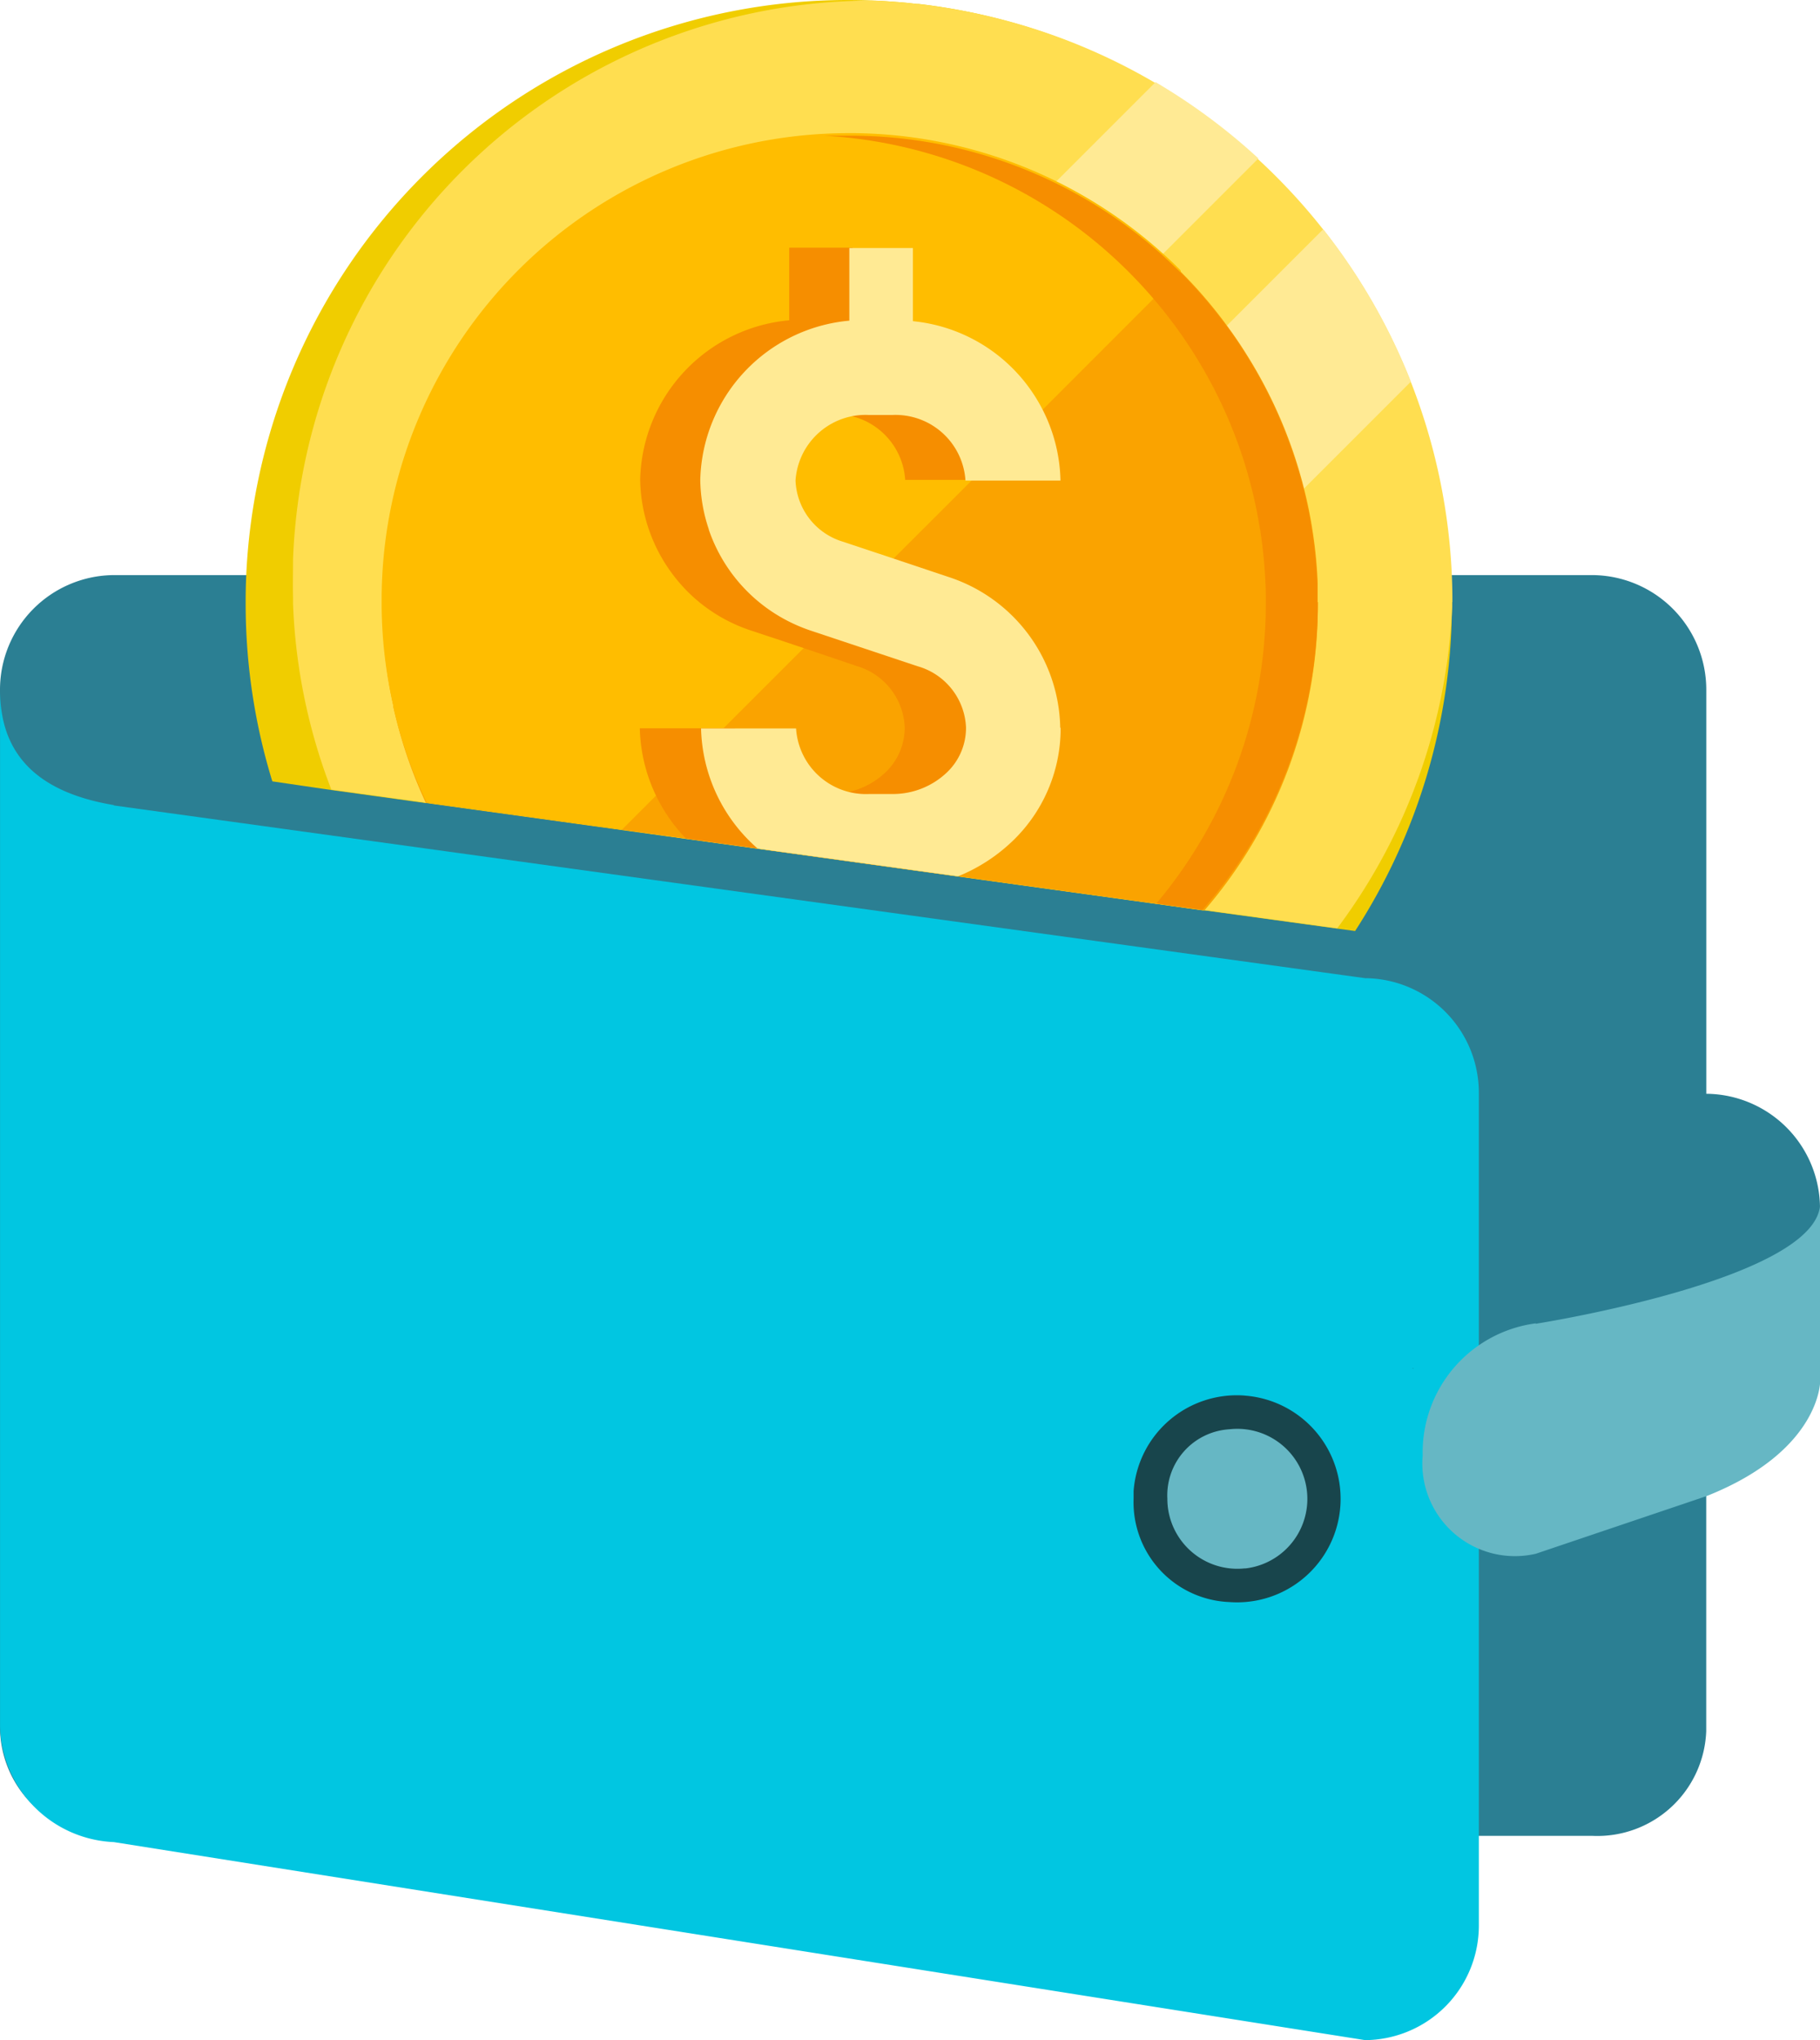 <svg xmlns="http://www.w3.org/2000/svg" xmlns:xlink="http://www.w3.org/1999/xlink" width="30.073" height="33.709" viewBox="0 0 30.073 33.709"><defs><style>.a{fill:none;}.b{clip-path:url(#a);}.c{fill:#2b7f93;}.d{fill:#01c6e1;}.e{fill:#66b7c4;}.f{fill:#18454c;}.g{fill:#f0cd00;}.h{fill:#ffde50;}.i{fill:#ffea94;}.j{fill:#faa300;}.k{fill:#ffbd00;}.l{fill:#f68e00;}</style><clipPath id="a"><rect class="a" width="30.073" height="33.709"/></clipPath></defs><g transform="translate(-243.645 -230.031)"><g transform="translate(243.646 230.031)"><g class="b"><path class="c" d="M28.193,145.023v-6.662a1.894,1.894,0,0,0-1.88-1.9H1.879a1.894,1.894,0,0,0-1.88,1.9v17.131a1.8,1.8,0,0,0,1.81,1.8l.07,0H26.314a1.8,1.8,0,0,0,1.878-1.729q0-.035,0-.07v-5.71a1.894,1.894,0,0,0,1.88-1.9v-.952a1.894,1.894,0,0,0-1.88-1.9" transform="translate(0 -126.959)"/><path class="d" d="M1.88,165.7l20.675,2.854a1.894,1.894,0,0,1,1.88,1.9V184.2a1.893,1.893,0,0,1-1.88,1.9L1.88,182.828a1.965,1.965,0,0,1-1.88-1.9V163.794c0,1.059.613,1.688,1.88,1.9" transform="translate(0 -152.392)"/><path class="e" d="M274.288,335.149a1.433,1.433,0,1,1-1.3,1.555c0-.042-.006-.085-.006-.127a1.371,1.371,0,0,1,1.305-1.427" transform="translate(-253.979 -311.813)"/><path class="e" d="M339.455,287.495s4.7-.738,4.7-2v2.948s.01,1.152-1.88,1.9l-2.819.952a1.53,1.53,0,0,1-1.869-1.624,2.15,2.15,0,0,1,1.869-2.183" transform="translate(-314.08 -265.623)"/><path class="f" d="M270.823,331.163a1.71,1.71,0,0,0-1.832,1.579c0,.043,0,.084,0,.127a1.65,1.65,0,0,0,1.584,1.706,1.71,1.71,0,1,0,.253-3.411m.006,2.854a1.157,1.157,0,0,1-1.278-1.02,1.13,1.13,0,0,1-.007-.129,1.094,1.094,0,0,1,1.027-1.149h0a1.156,1.156,0,0,1,.258,2.3" transform="translate(-250.261 -308.105)"/><path class="f" d="M335.29,324.735h0l0-.008a.061.061,0,0,0-.006.009" transform="translate(-311.949 -302.121)"/><path class="f" d="M335.3,324.726l0,.008h0a.061.061,0,0,1,.006-.009" transform="translate(-311.949 -302.121)"/><path class="g" d="M78.191,9.95v.083a9.96,9.96,0,0,1-1.6,5.35l0,0-.308-.042-2.184-.3-.036,0-.761-.106-3.277-.453-.6-.083-.175-.024-2.536-.351-.773-.107-.408-.056-1.056-.146-.507-.07-2.6-.359-.118-.017-.017,0-1.56-.216L58.7,12.91a9.987,9.987,0,0,1-.441-2.922V9.969c0-.035,0-.07,0-.1A9.955,9.955,0,0,1,68.2,0q.385,0,.768.029l.117.009.1.009.171.018.024,0A9.976,9.976,0,0,1,74.97,2.63l.006.006A9.954,9.954,0,0,1,78.11,8.748a10.063,10.063,0,0,1,.072,1.115c0,.029,0,.058,0,.086Z" transform="translate(-54.201 0)"/><path class="h" d="M88.618,10.08c0,.006,0,.013,0,.019,0,.022,0,.042,0,.064a9.559,9.559,0,0,1-1.9,5.307l0,0-2.184-.3-.036,0-.761-.106-3.277-.453-.6-.083-.175-.024-2.536-.351-.773-.107-.408-.056L74.9,13.84l-.507-.07-2.6-.359-.118-.017-.017,0-1.56-.216a9.483,9.483,0,0,1-.633-3.077c0-.035,0-.07,0-.1-.006-.207,0-.417,0-.627.006-.164.016-.327.031-.489A9.583,9.583,0,0,1,79.041.141c.118,0,.237.011.354.019l.117.009.1.009L79.786.2l.024,0a9.9,9.9,0,0,1,3.9,1.3,9.987,9.987,0,0,1,4.226,4.943,9.933,9.933,0,0,1,.686,3.55c0,.029,0,.058,0,.086" transform="translate(-64.624 -0.131)"/><path class="i" d="M116.628,20.882l0,0-11.01,11.01-2.6-.359,2.2-2.2,1.22-1.22.459-.46.663-.663.494-.494h0l1.4-1.4,1.325-1.325.219-.218,1.989-1.99,1.951-1.951a9.95,9.95,0,0,1,1.7,1.261" transform="translate(-95.845 -18.255)"/><path class="i" d="M180.234,56.979l0,0-.01.01-1.755,1.755h0l-.668.668-.047.047-1.174,1.174-1.115,1.115-1.014,1.014-2.3,2.3-.175-.024-2.536-.351-.773-.107h0l.352-.352.607-.607.538-.538,1.537-1.537.826-.827.4-.4.906-.906,2.853-2.853.512-.512,1.583-1.583.007-.007,0,0a9.9,9.9,0,0,1,1.449,2.518" transform="translate(-156.925 -50.67)"/><path class="j" d="M106.175,39.63v.023a7.707,7.707,0,0,1-1.871,5.066l0,0-.036,0-.761-.106-3.277-.453-.6-.083-.175-.024L96.916,43.7l-.773-.107-.408-.056-1.056-.146-.507-.07-2.6-.359-.118-.017-.017,0A7.637,7.637,0,0,1,90.9,41.36a.092.092,0,0,1,0-.019c-.011-.047-.021-.095-.031-.143q-.043-.215-.074-.434a7.744,7.744,0,0,1-.076-1.039v-.1c0-.029,0-.057,0-.086a7.648,7.648,0,0,1,.092-1.116A7.73,7.73,0,0,1,98.445,31.9h.1a7.664,7.664,0,0,1,5.065,1.985q.154.137.3.285a7.552,7.552,0,0,1,.765.892q.184.249.346.512a7.678,7.678,0,0,1,.927,2.183q.084.331.137.67a7.4,7.4,0,0,1,.088.886c0,.045,0,.09,0,.136l0,.093c0,.029,0,.058,0,.086" transform="translate(-84.401 -29.68)"/><path class="k" d="M103.764,34.015l-.008.007,0,0-.441.441L101.479,36.3l-.746.744-.418.418,0,0-.816.815-.475.474L98.77,39l-.391.391-.6.6-.251.251-1.322,1.321-.347.346-.77.769-.561.561-.507-.07-2.6-.359-.118-.017c-.077-.159-.148-.322-.214-.486a7.6,7.6,0,0,1-.34-1.1.092.092,0,0,1,0-.019c-.011-.047-.021-.095-.031-.143a7.592,7.592,0,0,1-.161-1.486v-.1c0-.024,0-.049,0-.074a7.718,7.718,0,0,1,7.728-7.654h.1a7.734,7.734,0,0,1,5.082,1.99c.1.088.194.179.288.273Z" transform="translate(-84.252 -29.531)"/><path class="l" d="M203.652,39.937v.023a7.8,7.8,0,0,1-.083,1.111,7.69,7.69,0,0,1-1.825,3.95l0,0-.761-.106,0,0a7.7,7.7,0,0,0,1.809-4.96c0-.035,0-.07,0-.105,0-.108-.006-.217-.011-.326q-.021-.376-.077-.743c0-.015,0-.031-.008-.047a7.659,7.659,0,0,0-1.06-2.853,7.566,7.566,0,0,0-.7-.958c-.09-.105-.182-.208-.278-.308a7.715,7.715,0,0,0-5.172-2.386h.435a7.706,7.706,0,0,1,5.154,1.968c.1.092.2.187.3.284a7.748,7.748,0,0,1,2.041,3.584q.084.329.137.668a7.575,7.575,0,0,1,.089.886c0,.045,0,.09,0,.136,0,.031,0,.062,0,.093s0,.058,0,.086" transform="translate(-181.877 -29.987)"/><path class="l" d="M153.4,62.631a1.1,1.1,0,0,0,.785,1.011l1.151.384.436.145.152.051a2.673,2.673,0,0,1,.691.34,2.636,2.636,0,0,1,.242.187,2.671,2.671,0,0,1,.916,1.971l0,0v.017A2.579,2.579,0,0,1,157,68.568a2.817,2.817,0,0,1-.691.5h0l-2.536-.351L153,68.61l-.408-.056h0a2.706,2.706,0,0,1-.494-.707,2.616,2.616,0,0,1-.161-.416,2.7,2.7,0,0,1-.109-.7H153.4a1.159,1.159,0,0,0,1.211,1.083h.374a1.289,1.289,0,0,0,.3-.032h0a1.292,1.292,0,0,0,.61-.33,1.016,1.016,0,0,0,.31-.721v-.015a1.1,1.1,0,0,0-.785-1.011l-.886-.3-.434-.145-.419-.139a2.66,2.66,0,0,1-.975-.564,2.688,2.688,0,0,1-.4-.46,2.668,2.668,0,0,1-.472-1.474,2.706,2.706,0,0,1,2.463-2.633v-1.2h1.046V60a2.705,2.705,0,0,1,2.273,1.751,2.725,2.725,0,0,1,.167.876v0h-1.57a1.159,1.159,0,0,0-.913-1.06,1.124,1.124,0,0,0-.3-.024h-.374a1.159,1.159,0,0,0-1.217,1.084" transform="translate(-141.257 -54.698)"/><path class="i" d="M172.141,66.679V66.7c0,.02,0,.041,0,.061a2.577,2.577,0,0,1-.77,1.773,2.846,2.846,0,0,1-.924.606h0l-.6-.083-.175-.024-2.536-.351h0a2.714,2.714,0,0,1-.936-1.985h1.57a1.157,1.157,0,0,0,.879,1.051h0a1.166,1.166,0,0,0,.332.032h.374a1.293,1.293,0,0,0,.913-.362,1.015,1.015,0,0,0,.31-.721v-.017a1.1,1.1,0,0,0-.8-1.011l-.381-.127-1.248-.416-.111-.037a2.734,2.734,0,0,1-.31-.122,2.665,2.665,0,0,1-1.4-1.554.015.015,0,0,1,0-.007,2.65,2.65,0,0,1-.141-.814,2.706,2.706,0,0,1,2.463-2.633v-1.2H169.7v1.208l.067.008a2.7,2.7,0,0,1,1.86,1.1,2.784,2.784,0,0,1,.221.363,2.69,2.69,0,0,1,.291,1.163h-1.57a1.158,1.158,0,0,0-1.217-1.083h-.374a1.137,1.137,0,0,0-.317.027,1.16,1.16,0,0,0-.9,1.056,1.1,1.1,0,0,0,.786,1.011l.408.136.436.145.895.3a2.705,2.705,0,0,1,.335.134,2.633,2.633,0,0,1,.36.209,2.669,2.669,0,0,1,1.154,2.155Z" transform="translate(-154.617 -54.661)"/></g></g></g></svg>